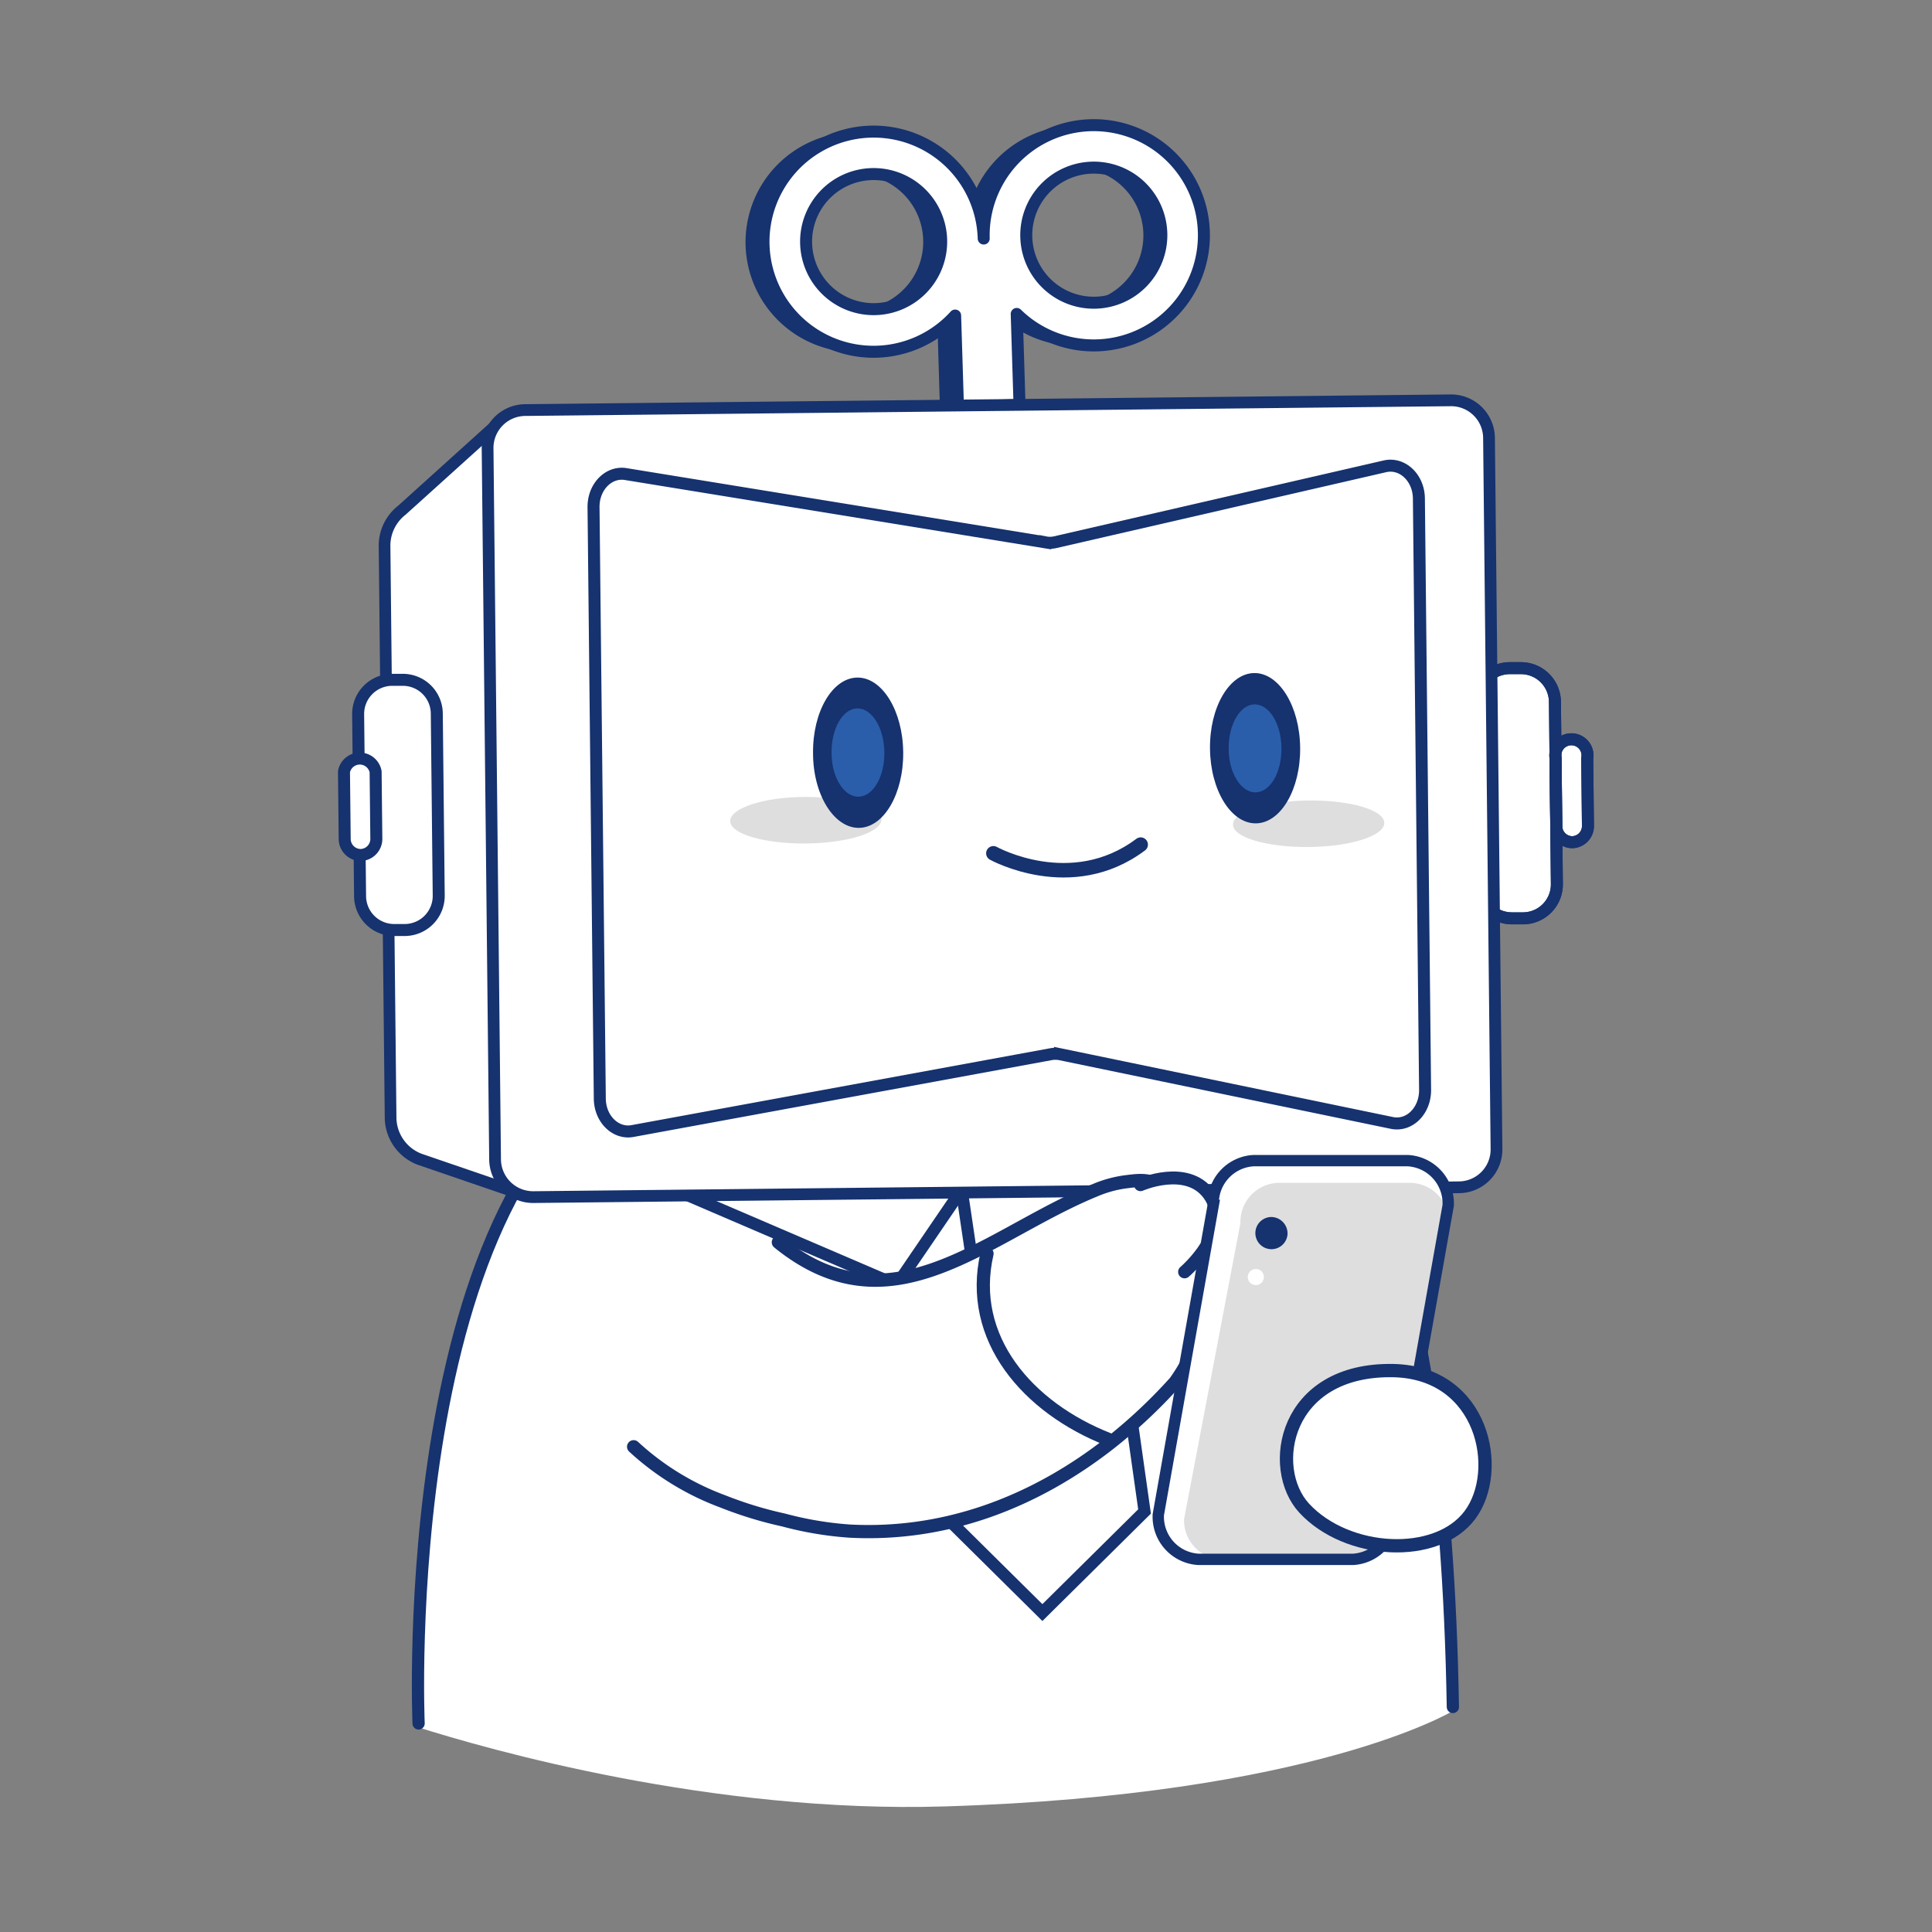 <svg viewBox="0 0 240 240" xmlns="http://www.w3.org/2000/svg"><rect x="0" y="0" width="240" height="240" fill="#808080" stroke="none"/><defs><style>.bd5cda8f-1edb-4eff-9ec0-6fcc510766de{fill:#fff;}.a362528d-8d1e-48f2-843a-9a24903923b1,.a4228b4b-111d-4306-9f06-32490ae9460e,.aba4797d-8f2f-4b84-80a1-583034ca9e8e,.b2a967c1-cb5a-495b-8278-79e287b91217,.b2de5c78-afdf-4265-a9b0-aee3e7a6abd8,.b3e705d0-1ad7-4ba4-9962-3f69d28a53d1,.b80a2711-389f-4556-a896-ca88280d9af7,.e3440513-4094-465c-bb35-9f301d03fb50,.edb42b9e-0033-4948-888a-3a3a94aa8d72,.f27f1b46-c68e-4868-9633-a2642c80d88b,.fda2213e-0558-44f3-aba5-84486b1abf25{fill:none;}.a362528d-8d1e-48f2-843a-9a24903923b1,.a4228b4b-111d-4306-9f06-32490ae9460e,.b2a967c1-cb5a-495b-8278-79e287b91217,.b2de5c78-afdf-4265-a9b0-aee3e7a6abd8,.b3e705d0-1ad7-4ba4-9962-3f69d28a53d1,.b80a2711-389f-4556-a896-ca88280d9af7,.e3440513-4094-465c-bb35-9f301d03fb50,.edb42b9e-0033-4948-888a-3a3a94aa8d72,.f27f1b46-c68e-4868-9633-a2642c80d88b,.fda2213e-0558-44f3-aba5-84486b1abf25{stroke:#16326f;}.a362528d-8d1e-48f2-843a-9a24903923b1,.b3e705d0-1ad7-4ba4-9962-3f69d28a53d1,.b80a2711-389f-4556-a896-ca88280d9af7,.edb42b9e-0033-4948-888a-3a3a94aa8d72,.f27f1b46-c68e-4868-9633-a2642c80d88b{stroke-linecap:round;stroke-linejoin:round;}.a362528d-8d1e-48f2-843a-9a24903923b1{stroke-width:1.52px;}.b7bd783b-657f-4973-b2b2-312349ae2d28{fill:#16326f;}.a4228b4b-111d-4306-9f06-32490ae9460e,.b2a967c1-cb5a-495b-8278-79e287b91217,.b2de5c78-afdf-4265-a9b0-aee3e7a6abd8,.e3440513-4094-465c-bb35-9f301d03fb50,.fda2213e-0558-44f3-aba5-84486b1abf25{stroke-miterlimit:10;}.e3440513-4094-465c-bb35-9f301d03fb50{stroke-width:1.45px;}.edb42b9e-0033-4948-888a-3a3a94aa8d72,.fda2213e-0558-44f3-aba5-84486b1abf25{stroke-width:1.49px;}.b2a967c1-cb5a-495b-8278-79e287b91217{stroke-width:1.46px;}.f874b205-2edc-47ec-add3-1fd433c68c75{fill:#dedede;}.fe069961-9160-427c-875c-b89673d613c7{fill:#2a5eab;}.f27f1b46-c68e-4868-9633-a2642c80d88b{stroke-width:1.8px;}.b3e705d0-1ad7-4ba4-9962-3f69d28a53d1{stroke-width:1.64px;}.b80a2711-389f-4556-a896-ca88280d9af7{stroke-width:1.6px;}.b2de5c78-afdf-4265-a9b0-aee3e7a6abd8{stroke-width:1.41px;}.a4228b4b-111d-4306-9f06-32490ae9460e{stroke-width:1.65px;}</style></defs><title>缺省页小爱</title><g id="ab69a590-8139-4204-a380-aa77d61da61c"><path d="M180.46,212.05v.5S163.23,223,117.35,224.4c-28.93.89-56.84-7.11-65.5-9.86l.13-.45s-3-68.3,28.3-82.57c32.5-14.82,85.86,8.16,85.86,8.16s13.31,12.23,14.32,72.37" class="bd5cda8f-1edb-4eff-9ec0-6fcc510766de"></path><rect height="97.93" width="128.62" y="126.54" x="51.85" class="aba4797d-8f2f-4b84-80a1-583034ca9e8e"></rect><rect height="97.93" width="128.62" y="126.54" x="51.85" class="aba4797d-8f2f-4b84-80a1-583034ca9e8e"></rect><path d="M52,214.09s-3-68.3,28.3-82.57c32.5-14.82,85.86,8.16,85.86,8.16s13.31,12.23,14.32,72.37" class="a362528d-8d1e-48f2-843a-9a24903923b1"></path><path d="M92.62,30.49a13.68,13.68,0,0,0,23.8,8.79l.34,11.33,3.82-.11,3.82-.11-.33-11.33a13.68,13.68,0,1,0-4.1-9.37,13.68,13.68,0,0,0-27.35.8m32.64-1a8.39,8.39,0,1,1,8.63,8.14,8.39,8.39,0,0,1-8.63-8.14m-27.35.8a8.39,8.39,0,1,1,8.63,8.14,8.4,8.4,0,0,1-8.63-8.14" class="b7bd783b-657f-4973-b2b2-312349ae2d28"></path><path d="M61.33,53.08,49.91,63.39a5.58,5.58,0,0,0-2.14,4.46l.75,70.93A5.59,5.59,0,0,0,52.11,144l10.21,3.5Z" class="bd5cda8f-1edb-4eff-9ec0-6fcc510766de"></path><path d="M61.33,53.08,49.91,63.39a5.58,5.58,0,0,0-2.14,4.46l.75,70.93A5.59,5.59,0,0,0,52.11,144l10.21,3.5Z" class="e3440513-4094-465c-bb35-9f301d03fb50"></path><path d="M187.84,114.08l1.38,0a4.22,4.22,0,0,0,4.18-4.27l-.24-22.63A4.23,4.23,0,0,0,188.9,83l-1.39,0a4.23,4.23,0,0,0-4.18,4.26l.24,22.64a4.25,4.25,0,0,0,4.27,4.18" class="bd5cda8f-1edb-4eff-9ec0-6fcc510766de"></path><path d="M187.84,114.08l1.38,0a4.22,4.22,0,0,0,4.18-4.27l-.24-22.63A4.23,4.23,0,0,0,188.9,83l-1.39,0a4.23,4.23,0,0,0-4.18,4.26l.24,22.64A4.25,4.25,0,0,0,187.84,114.08Z" class="edb42b9e-0033-4948-888a-3a3a94aa8d72"></path><path d="M195.31,104.62h0a2,2,0,0,0,1.95-2l-.09-8.41a2,2,0,1,0-3.93,0l.09,8.4a2,2,0,0,0,2,1.94" class="bd5cda8f-1edb-4eff-9ec0-6fcc510766de"></path><path d="M195.31,104.62h0a2,2,0,0,0,1.95-2l-.09-8.41a2,2,0,1,0-3.93,0l.09,8.4A2,2,0,0,0,195.31,104.62Z" class="edb42b9e-0033-4948-888a-3a3a94aa8d72"></path><path d="M187.84,114.08l1.38,0a4.22,4.22,0,0,0,4.18-4.27l-.24-22.63A4.23,4.23,0,0,0,188.9,83l-1.39,0a4.23,4.23,0,0,0-4.18,4.26l.24,22.64A4.25,4.25,0,0,0,187.84,114.08Z" class="edb42b9e-0033-4948-888a-3a3a94aa8d72"></path><path d="M195.31,104.62h0a2,2,0,0,0,1.95-2l-.09-8.41a2,2,0,1,0-3.93,0l.09,8.4A2,2,0,0,0,195.31,104.62Z" class="edb42b9e-0033-4948-888a-3a3a94aa8d72"></path><path d="M94.85,30.41a13.67,13.67,0,0,0,23.8,8.79L119,50.54l3.83-.12,3.82-.11L126.3,39a13.68,13.68,0,1,0-4.1-9.37,13.68,13.68,0,0,0-27.35.8m32.64-.95a8.39,8.39,0,1,1,8.63,8.14,8.38,8.38,0,0,1-8.63-8.14m-27.35.8a8.39,8.39,0,1,1,8.63,8.14,8.39,8.39,0,0,1-8.63-8.14" class="bd5cda8f-1edb-4eff-9ec0-6fcc510766de"></path><path d="M94.85,30.41a13.67,13.67,0,0,0,23.8,8.79L119,50.54l3.83-.12,3.82-.11L126.3,39a13.68,13.68,0,1,0-4.1-9.37,13.68,13.68,0,0,0-27.35.8Zm32.64-.95a8.39,8.39,0,1,1,8.63,8.14A8.38,8.38,0,0,1,127.49,29.46Zm-27.35.8a8.39,8.39,0,1,1,8.63,8.14A8.39,8.39,0,0,1,100.14,30.26Z" class="edb42b9e-0033-4948-888a-3a3a94aa8d72"></path><path d="M93.73,99.53a1.13,1.13,0,0,0,2.25,0,1.11,1.11,0,0,0-1.13-1.11,1.14,1.14,0,0,0-1.12,1.14" class="bd5cda8f-1edb-4eff-9ec0-6fcc510766de"></path><path d="M119.47,147.77l-8.08,11.85L83.78,147.77" class="bd5cda8f-1edb-4eff-9ec0-6fcc510766de"></path><path d="M119.47,147.77l-8.08,11.85L83.78,147.77" class="edb42b9e-0033-4948-888a-3a3a94aa8d72"></path><polyline points="139.53 147.77 147.61 159.62 175.22 147.77" class="bd5cda8f-1edb-4eff-9ec0-6fcc510766de"></polyline><polyline points="139.53 147.77 147.61 159.62 175.22 147.77" class="edb42b9e-0033-4948-888a-3a3a94aa8d72"></polyline><path d="M121,158.18l-4.2,29.58,12.69,12.56,12.69-12.56L138,158.18" class="bd5cda8f-1edb-4eff-9ec0-6fcc510766de"></path><path d="M121,158.18l-4.2,29.58,12.69,12.56,12.69-12.56L138,158.18" class="fda2213e-0558-44f3-aba5-84486b1abf25"></path><path d="M139.53,147.77c-.51,3.47-1,6.94-1.54,10.41H121l-1.54-10.41" class="bd5cda8f-1edb-4eff-9ec0-6fcc510766de"></path><path d="M139.53,147.77c-.51,3.47-1,6.94-1.54,10.41H121l-1.54-10.41" class="edb42b9e-0033-4948-888a-3a3a94aa8d72"></path><path d="M66.25,148.71l115-1.22a4.7,4.7,0,0,0,4.65-4.75l-.93-88.36a4.71,4.71,0,0,0-4.75-4.65l-115,1.21a4.71,4.71,0,0,0-4.65,4.75l.93,88.36a4.73,4.73,0,0,0,4.76,4.66" class="bd5cda8f-1edb-4eff-9ec0-6fcc510766de"></path><path d="M66.25,148.71l115-1.22a4.7,4.7,0,0,0,4.65-4.75l-.93-88.36a4.71,4.71,0,0,0-4.75-4.65l-115,1.21a4.71,4.71,0,0,0-4.65,4.75l.93,88.36A4.73,4.73,0,0,0,66.25,148.71Z" class="b2a967c1-cb5a-495b-8278-79e287b91217"></path><path d="M77.79,58.9l52.06,8.47a3,3,0,0,0,1.16,0l41.11-9.46c2.14-.43,4.11,1.47,4.14,4l.77,73.52c0,2.53-1.9,4.47-4.05,4.08l-41.3-8.55a3.18,3.18,0,0,0-1.15,0l-51.89,9.53c-2.13.44-4.1-1.46-4.13-4L73.73,63c0-2.52,1.91-4.46,4.06-4.07" class="bd5cda8f-1edb-4eff-9ec0-6fcc510766de"></path><path d="M77.79,58.9l52.06,8.47a3,3,0,0,0,1.16,0l41.11-9.46c2.14-.43,4.11,1.47,4.14,4l.77,73.52c0,2.53-1.9,4.47-4.05,4.08l-41.3-8.55a3.18,3.18,0,0,0-1.15,0l-51.89,9.53c-2.13.44-4.1-1.46-4.13-4L73.73,63C73.71,60.45,75.64,58.51,77.79,58.9Z" class="fda2213e-0558-44f3-aba5-84486b1abf25"></path><path d="M50.33,115.53H49a4.24,4.24,0,0,1-4.27-4.18l-.24-22.63a4.24,4.24,0,0,1,4.18-4.27H50a4.22,4.22,0,0,1,4.26,4.18l.24,22.63a4.24,4.24,0,0,1-4.18,4.27" class="bd5cda8f-1edb-4eff-9ec0-6fcc510766de"></path><path d="M50.33,115.53H49a4.24,4.24,0,0,1-4.27-4.18l-.24-22.63a4.24,4.24,0,0,1,4.18-4.27H50a4.22,4.22,0,0,1,4.26,4.18l.24,22.63A4.24,4.24,0,0,1,50.33,115.53Z" class="edb42b9e-0033-4948-888a-3a3a94aa8d72"></path><path d="M153.17,102.44c0,1.59,4.24,2.83,9.43,2.78s9.38-1.39,9.36-3-4.23-2.83-9.42-2.78-9.39,1.39-9.37,3" class="f874b205-2edc-47ec-add3-1fd433c68c75"></path><path d="M90.71,102c0,1.59,4.24,2.83,9.43,2.78s9.38-1.39,9.36-3S105.27,99,100.08,99s-9.39,1.39-9.37,3" class="f874b205-2edc-47ec-add3-1fd433c68c75"></path><path d="M150.31,93c.05,5.16,2.6,9.31,5.7,9.28s5.55-4.24,5.5-9.39-2.61-9.31-5.7-9.28-5.56,4.24-5.5,9.39" class="b7bd783b-657f-4973-b2b2-312349ae2d28"></path><path d="M152.63,93c0,3,1.52,5.45,3.34,5.43s3.25-2.48,3.22-5.5-1.53-5.45-3.34-5.43S152.6,90,152.63,93" class="fe069961-9160-427c-875c-b89673d613c7"></path><path d="M101,93.56c0,5.16,2.6,9.31,5.7,9.28s5.55-4.24,5.5-9.39-2.61-9.31-5.7-9.28-5.56,4.24-5.5,9.39" class="b7bd783b-657f-4973-b2b2-312349ae2d28"></path><path d="M103.3,93.54c0,3,1.52,5.45,3.34,5.43s3.25-2.48,3.22-5.5S108.33,88,106.52,88s-3.25,2.48-3.22,5.5" class="fe069961-9160-427c-875c-b89673d613c7"></path><path d="M44.82,106.21h0a2,2,0,0,1-2-1.94l-.09-8.41a2,2,0,0,1,3.93,0l.09,8.4a2,2,0,0,1-1.94,2" class="bd5cda8f-1edb-4eff-9ec0-6fcc510766de"></path><path d="M44.82,106.21h0a2,2,0,0,1-2-1.94l-.09-8.41a2,2,0,0,1,3.93,0l.09,8.4A2,2,0,0,1,44.82,106.21Z" class="edb42b9e-0033-4948-888a-3a3a94aa8d72"></path><path d="M123.4,106s9.69,5.39,18.3-1.08" class="f27f1b46-c68e-4868-9633-a2642c80d88b"></path><path d="M144.93,148c6.46,6.46,6.46,16.15,1.07,23.69a65.18,65.18,0,0,1-8,7.52l-.3-.36c-10-3.92-17.51-12.54-15.07-23.07l-.41-.81c4.47-2.28,9-5.08,13.92-7.13a14.84,14.84,0,0,1,4-1c1.62-.2,3.23-.4,4.84,1.21" class="bd5cda8f-1edb-4eff-9ec0-6fcc510766de"></path><path d="M137.68,178.8l.3.36c-9.35,7.39-20.39,11.67-32.42,11a43.05,43.05,0,0,1-8.22-1.38,48.66,48.66,0,0,1-7.55-2.31,33.41,33.41,0,0,1-11.08-6.79v-1.08a48.32,48.32,0,0,1,3-12.6A20.91,20.91,0,0,1,87.12,158a11.59,11.59,0,0,1,9.62-2.59l.63-.59c8.87,6.78,16.7,4.31,24.83.15l.41.81c-2.44,10.53,5.09,19.15,15.07,23.07" class="bd5cda8f-1edb-4eff-9ec0-6fcc510766de"></path><rect height="43.65" width="71.21" y="146.61" x="78.71" class="aba4797d-8f2f-4b84-80a1-583034ca9e8e"></rect><rect height="43.65" width="71.21" y="146.61" x="78.71" class="aba4797d-8f2f-4b84-80a1-583034ca9e8e"></rect><path d="M78.71,179.72a33.41,33.41,0,0,0,11.08,6.79,48.66,48.66,0,0,0,7.55,2.31,43.05,43.05,0,0,0,8.22,1.38c12,.63,23.07-3.65,32.42-11a65.18,65.18,0,0,0,8-7.52c5.39-7.54,5.39-17.23-1.07-23.69-1.61-1.61-3.22-1.41-4.84-1.21a14.49,14.49,0,0,0-4,1.06c-4.89,2-9.45,4.84-13.92,7.12-8.13,4.16-16,6.63-24.83-.14-.21-.16-.43-.33-.63-.5" class="b3e705d0-1ad7-4ba4-9962-3f69d28a53d1"></path><path d="M122.61,155.73c-2.44,10.53,5.09,19.15,15.07,23.07" class="b3e705d0-1ad7-4ba4-9962-3f69d28a53d1"></path><path d="M141.67,147.17s5.73-2.52,8.48,1.16c3.25,4.35-3,9.67-3,9.67" class="bd5cda8f-1edb-4eff-9ec0-6fcc510766de"></path><path d="M141.67,147.17s5.73-2.52,8.48,1.16c3.25,4.35-3,9.67-3,9.67" class="b80a2711-389f-4556-a896-ca88280d9af7"></path><path d="M168.07,193.71H148.89a5.3,5.3,0,0,1-5-5.55l6.82-38.42a5.31,5.31,0,0,1,5-5.56H174.9a5.32,5.32,0,0,1,5,5.56l-6.83,38.42a5.3,5.3,0,0,1-5,5.55" class="bd5cda8f-1edb-4eff-9ec0-6fcc510766de"></path><path d="M168.31,193.71H151.73a4.85,4.85,0,0,1-4.64-5l7-36.77a4.85,4.85,0,0,1,4.65-5h16.58a4.86,4.86,0,0,1,4.65,5l-7,36.77a4.85,4.85,0,0,1-4.65,5" class="f874b205-2edc-47ec-add3-1fd433c68c75"></path><path d="M159.94,153.34a2,2,0,1,1-1.95-2.16,2.05,2.05,0,0,1,1.95,2.16" class="b7bd783b-657f-4973-b2b2-312349ae2d28"></path><path d="M155.71,144.18a5.31,5.31,0,0,0-5,5.56l-6.82,38.42a5.3,5.3,0,0,0,5,5.55h19.18a5.3,5.3,0,0,0,5-5.55l6.83-38.42a5.32,5.32,0,0,0-5-5.56Z" class="aba4797d-8f2f-4b84-80a1-583034ca9e8e"></path><path d="M168.07,193.71H148.89a5.3,5.3,0,0,1-5-5.55l6.82-38.42a5.31,5.31,0,0,1,5-5.56H174.9a5.32,5.32,0,0,1,5,5.56l-6.83,38.42A5.3,5.3,0,0,1,168.07,193.71Z" class="b2de5c78-afdf-4265-a9b0-aee3e7a6abd8"></path><path d="M157,158.72a1,1,0,1,1-1-1.08,1,1,0,0,1,1,1.08" class="bd5cda8f-1edb-4eff-9ec0-6fcc510766de"></path><path d="M173.09,170.26c11.17.24,13.64,12.42,9.51,17.94s-15.25,4.91-20.58-.84c-4.62-5-2.48-17.4,11.07-17.1" class="bd5cda8f-1edb-4eff-9ec0-6fcc510766de"></path><path d="M173.09,170.26c11.17.24,13.64,12.42,9.51,17.94s-15.25,4.91-20.58-.84C157.4,182.37,159.54,170,173.09,170.26Z" class="a4228b4b-111d-4306-9f06-32490ae9460e"></path></g></svg>
